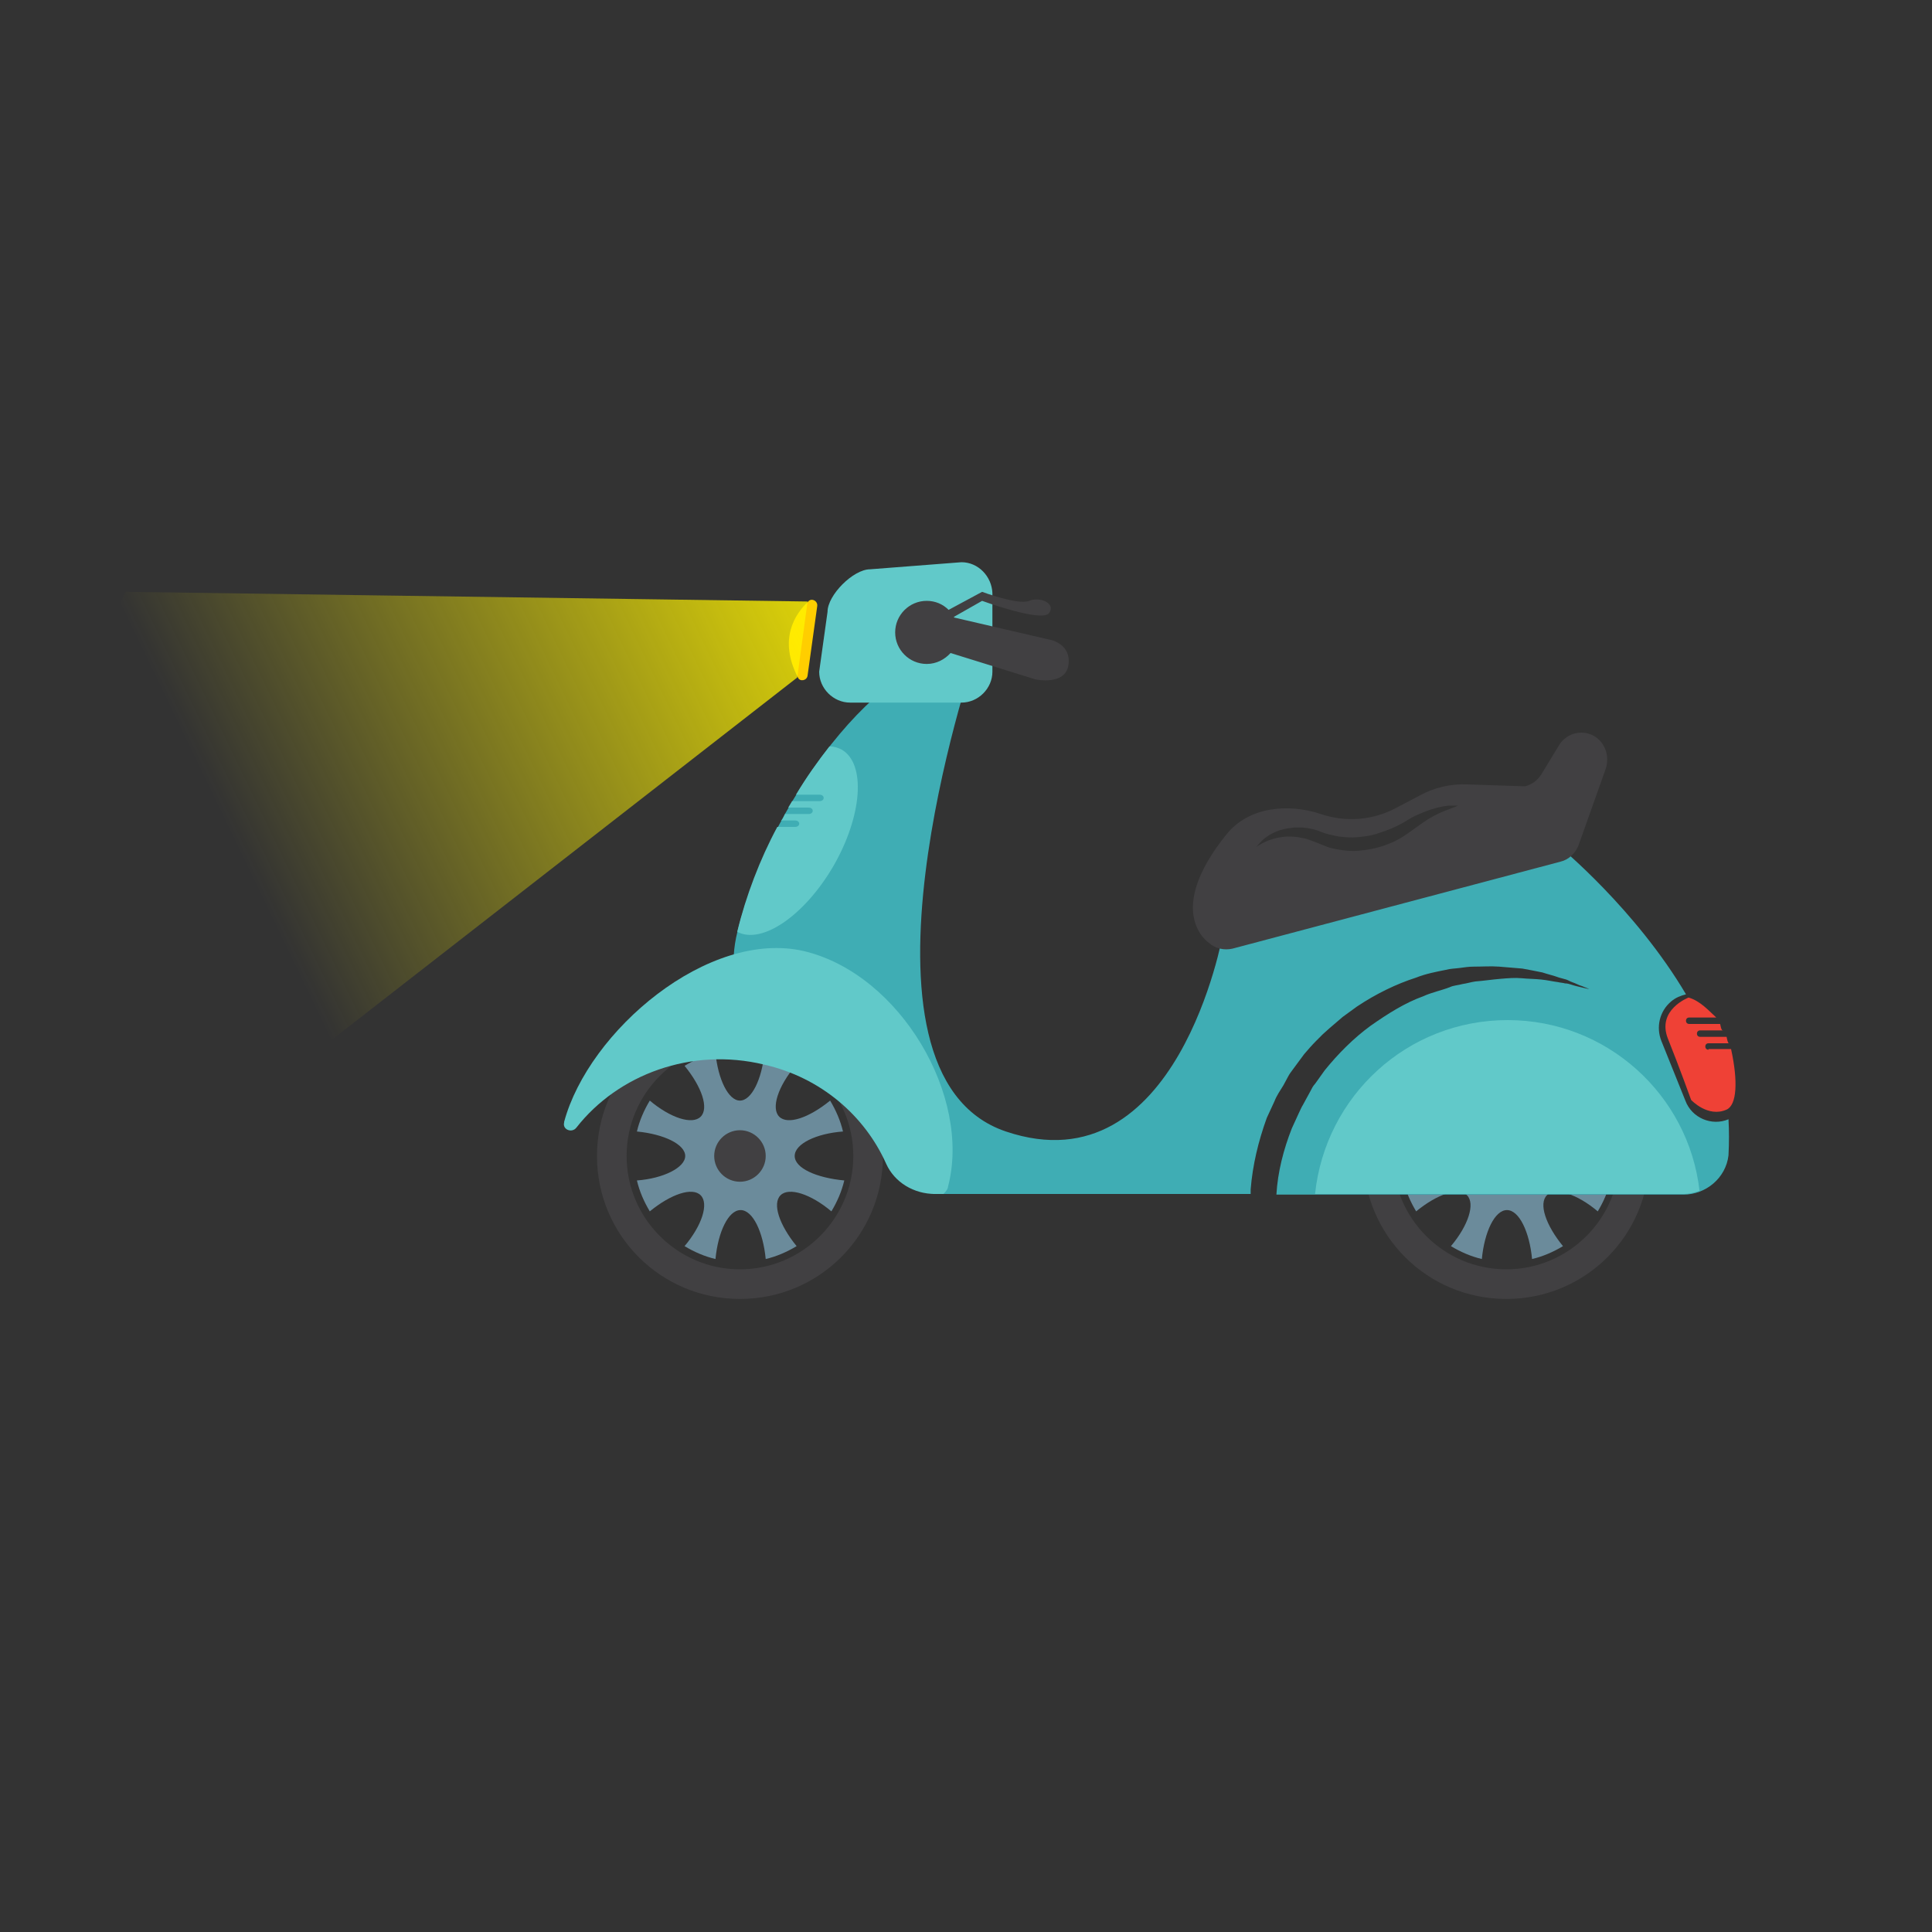 <?xml version="1.0" encoding="utf-8"?>
<!-- Generator: Adobe Illustrator 20.0.0, SVG Export Plug-In . SVG Version: 6.00 Build 0)  -->
<svg version="1.1" id="Layer_1" xmlns="http://www.w3.org/2000/svg" xmlns:xlink="http://www.w3.org/1999/xlink" x="0px" y="0px"
	 viewBox="0 0 300 300" style="enable-background:new 0 0 300 300;" xml:space="preserve">
	<rect x="0" y="0" width="300" height="300" fill="#333333" stroke="none"/>
	<style type="text/css">
		.st0{fill:#414042;}
		.st1{fill:#6B8B9B;}
		.st2{fill:#3FADB4;}
		.st3{fill:#61C9C9;}
		.st4{fill:#FFCE00;}
		.st5{fill:#EF4136;}
		.st6{fill:url(#RAZA_1_);}
		@-webkit-keyframes body {
			0% {opacity: 0; -webkit-transform: scale(0); transform: scale(0);}
			8% {opacity: 1; -webkit-transform: scale(1.1); transform: scale(1.1);}
			10% {opacity: 1; -webkit-transform: scale(1); transform: scale(1);}
			95% {opacity: 1; -webkit-transform: scale(1); transform: scale(1);}
			100% {opacity: 1;-webkit-transform: scale(1);transform: scale(1);}
		}
		@-moz-keyframes body {
			0% {opacity: 0; -webkit-transform: scale(0); -moz-transform: scale(0); transform: scale(0);}
			8% {opacity: 1; -webkit-transform: scale(1.1); -moz-transform: scale(1.1); transform: scale(1.1);}
			10% {opacity: 1; -webkit-transform: scale(1); -moz-transform: scale(1); transform: scale(1);}
			95% {opacity: 1; -webkit-transform: scale(1); -moz-transform: scale(1); transform: scale(1);}
			100% {opacity: 1;-webkit-transform: scale(1);-moz-transform: scale(1);transform: scale(1);}
		}
		@-o-keyframes body {
			0% {opacity: 0; -webkit-transform: scale(0); -o-transform: scale(0); transform: scale(0);}
			8% {opacity: 1; -webkit-transform: scale(1.1); -o-transform: scale(1.1); transform: scale(1.1);}
			10% {opacity: 1; -webkit-transform: scale(1); -o-transform: scale(1); transform: scale(1);}
			95% {opacity: 1; -webkit-transform: scale(1); -o-transform: scale(1); transform: scale(1);}
			100% {opacity: 1;-webkit-transform: scale(1);-o-transform: scale(1);transform: scale(1);}
		}
		@keyframes body {
            0% {opacity: 0; -webkit-transform: scale(0); -moz-transform: scale(0); -o-transform: scale(0); transform: scale(0);}
			8% {opacity: 1; -webkit-transform: scale(1.1); -moz-transform: scale(1.1); -o-transform: scale(1.1); transform: scale(1.1);}
			10% {opacity: 1; -webkit-transform: scale(1); -moz-transform: scale(1); -o-transform: scale(1); transform: scale(1);}
			95% {opacity: 1; -webkit-transform: scale(1); -moz-transform: scale(1); -o-transform: scale(1); transform: scale(1);}
			100% {opacity: 1;-webkit-transform: scale(1);-moz-transform: scale(1);-o-transform: scale(1);transform: scale(1);}
		}
		@-webkit-keyframes back {
            0% {opacity: 0; -webkit-transform: scale(0); transform: scale(0);}
			6% {opacity: 0; -webkit-transform: scale(0); transform: scale(0);}
			8% {opacity: 1; -webkit-transform: scale(1.1); transform: scale(1.1);}
			10% {opacity: 1; -webkit-transform: scale(1); transform: scale(1);}
			95% {opacity: 1; -webkit-transform: scale(1); transform: scale(1);}
			100% {opacity: 1;-webkit-transform: scale(1);transform: scale(1);}
		}
		@-moz-keyframes back {
            0% {opacity: 0; -webkit-transform: scale(0); -moz-transform: scale(0); transform: scale(0);}
			6% {opacity: 0; -webkit-transform: scale(0); -moz-transform: scale(0); transform: scale(0);}
			8% {opacity: 1; -webkit-transform: scale(1.1); -moz-transform: scale(1.1); transform: scale(1.1);}
			10% {opacity: 1; -webkit-transform: scale(1); -moz-transform: scale(1); transform: scale(1);}
			95% {opacity: 1; -webkit-transform: scale(1); -moz-transform: scale(1); transform: scale(1);}
			100% {opacity: 1;-webkit-transform: scale(1);-moz-transform: scale(1);transform: scale(1);}
		}
		@-o-keyframes back {
            0% {opacity: 0; -webkit-transform: scale(0); -o-transform: scale(0); transform: scale(0);}
			6% {opacity: 0; -webkit-transform: scale(0); -o-transform: scale(0); transform: scale(0);}
			8% {opacity: 1; -webkit-transform: scale(1.1); -o-transform: scale(1.1); transform: scale(1.1);}
			10% {opacity: 1; -webkit-transform: scale(1); -o-transform: scale(1); transform: scale(1);}
			95% {opacity: 1; -webkit-transform: scale(1); -o-transform: scale(1); transform: scale(1);}
			100% {opacity: 1;-webkit-transform: scale(1);-o-transform: scale(1);transform: scale(1);}
		}
		@keyframes back {
            0% {opacity: 0; -webkit-transform: scale(0); -moz-transform: scale(0); -o-transform: scale(0); transform: scale(0);}
			6% {opacity: 0; -webkit-transform: scale(0); -moz-transform: scale(0); -o-transform: scale(0); transform: scale(0);}
			8% {opacity: 1; -webkit-transform: scale(1.1); -moz-transform: scale(1.1); -o-transform: scale(1.1); transform: scale(1.1);}
			10% {opacity: 1; -webkit-transform: scale(1); -moz-transform: scale(1); -o-transform: scale(1); transform: scale(1);}
			95% {opacity: 1; -webkit-transform: scale(1); -moz-transform: scale(1); -o-transform: scale(1); transform: scale(1);}
			100% {opacity: 1;-webkit-transform: scale(1);-moz-transform: scale(1);-o-transform: scale(1);transform: scale(1);}
		}
		@-webkit-keyframes front {
            0% {opacity: 0; -webkit-transform: scale(0); transform: scale(0);}
			4% {opacity: 0; -webkit-transform: scale(0); transform: scale(0);}
			6% {opacity: 1; -webkit-transform: scale(1.1); transform: scale(1.1);}
			8% {opacity: 1; -webkit-transform: scale(1); transform: scale(1);}
			95% {opacity: 1; -webkit-transform: scale(1); transform: scale(1);}
			100% {opacity: 1;-webkit-transform: scale(1);transform: scale(1);}
		}
		@-moz-keyframes front {
            0% {opacity: 0; -webkit-transform: scale(0); -moz-transform: scale(0); transform: scale(0);}
			4% {opacity: 0; -webkit-transform: scale(0); -moz-transform: scale(0); transform: scale(0);}
			6% {opacity: 1; -webkit-transform: scale(1.1); -moz-transform: scale(1.1); transform: scale(1.1);}
			8% {opacity: 1; -webkit-transform: scale(1); -moz-transform: scale(1); transform: scale(1);}
			95% {opacity: 1; -webkit-transform: scale(1); -moz-transform: scale(1); transform: scale(1);}
			100% {opacity: 1;-webkit-transform: scale(1);-moz-transform: scale(1);transform: scale(1);}
		}
		@-o-keyframes front {
            0% {opacity: 0; -webkit-transform: scale(0); -o-transform: scale(0); transform: scale(0);}
			4% {opacity: 0; -webkit-transform: scale(0); -o-transform: scale(0); transform: scale(0);}
			6% {opacity: 1; -webkit-transform: scale(1.1); -o-transform: scale(1.1); transform: scale(1.1);}
			8% {opacity: 1; -webkit-transform: scale(1); -o-transform: scale(1); transform: scale(1);}
			95% {opacity: 1; -webkit-transform: scale(1); -o-transform: scale(1); transform: scale(1);}
			100% {opacity: 1;-webkit-transform: scale(1);-o-transform: scale(1);transform: scale(1);}
		}
		@keyframes front {
            0% {opacity: 0; -webkit-transform: scale(0); -moz-transform: scale(0); -o-transform: scale(0); transform: scale(0);}
			4% {opacity: 0; -webkit-transform: scale(0); -moz-transform: scale(0); -o-transform: scale(0); transform: scale(0);}
			6% {opacity: 1; -webkit-transform: scale(1.1); -moz-transform: scale(1.1); -o-transform: scale(1.1); transform: scale(1.1);}
			8% {opacity: 1; -webkit-transform: scale(1); -moz-transform: scale(1); -o-transform: scale(1); transform: scale(1);}
			95% {opacity: 1; -webkit-transform: scale(1); -moz-transform: scale(1); -o-transform: scale(1); transform: scale(1);}
			100% {opacity: 1;-webkit-transform: scale(1);-moz-transform: scale(1);-o-transform: scale(1);transform: scale(1);}
		}
		@-webkit-keyframes vent {
            0% {opacity: 0; -webkit-transform: scale(0); transform: scale(0);}
			10% {opacity: 0; -webkit-transform: scale(0); transform: scale(0);}
			12% {opacity: 1; -webkit-transform: scale(1.1); transform: scale(1.1);}
			14% {opacity: 1; -webkit-transform: scale(1); transform: scale(1);}
			95% {opacity: 1; -webkit-transform: scale(1); transform: scale(1);}
			100% {opacity: 1;-webkit-transform: scale(1);transform: scale(1);}
		}
		@-moz-keyframes vent {
            0% {opacity: 0; -webkit-transform: scale(0); -moz-transform: scale(0); transform: scale(0);}
			10% {opacity: 0; -webkit-transform: scale(0); -moz-transform: scale(0); transform: scale(0);}
			12% {opacity: 1; -webkit-transform: scale(1.1); -moz-transform: scale(1.1); transform: scale(1.1);}
			14% {opacity: 1; -webkit-transform: scale(1); -moz-transform: scale(1); transform: scale(1);}
			95% {opacity: 1; -webkit-transform: scale(1); -moz-transform: scale(1); transform: scale(1);}
			100% {opacity: 1;-webkit-transform: scale(1);-moz-transform: scale(1);transform: scale(1);}
		}
		@-o-keyframes vent {
            0% {opacity: 0; -webkit-transform: scale(0); -o-transform: scale(0); transform: scale(0);}
			10% {opacity: 0; -webkit-transform: scale(0); -o-transform: scale(0); transform: scale(0);}
			12% {opacity: 1; -webkit-transform: scale(1.1); -o-transform: scale(1.1); transform: scale(1.1);}
			14% {opacity: 1; -webkit-transform: scale(1); -o-transform: scale(1); transform: scale(1);}
			95% {opacity: 1; -webkit-transform: scale(1); -o-transform: scale(1); transform: scale(1);}
			100% {opacity: 1;-webkit-transform: scale(1);-o-transform: scale(1);transform: scale(1);}
		}
		@keyframes vent {
            0% {opacity: 0; -webkit-transform: scale(0); -moz-transform: scale(0); -o-transform: scale(0); transform: scale(0);}
			10% {opacity: 0; -webkit-transform: scale(0); -moz-transform: scale(0); -o-transform: scale(0); transform: scale(0);}
			12% {opacity: 1; -webkit-transform: scale(1.1); -moz-transform: scale(1.1); -o-transform: scale(1.1); transform: scale(1.1);}
			14% {opacity: 1; -webkit-transform: scale(1); -moz-transform: scale(1); -o-transform: scale(1); transform: scale(1);}
			95% {opacity: 1; -webkit-transform: scale(1); -moz-transform: scale(1); -o-transform: scale(1); transform: scale(1);}
			100% {opacity: 1;-webkit-transform: scale(1);-moz-transform: scale(1);-o-transform: scale(1);transform: scale(1);}
		}
		@-webkit-keyframes ROATA1 {
            0% {opacity: 0; -webkit-transform: scale(0); transform: scale(0);}
			4% {opacity: 0; -webkit-transform: scale(0); transform: scale(0);}
			5% {opacity: 1; -webkit-transform: scale(1.1); transform: scale(1.1);}
			6% {opacity: 1; -webkit-transform: scale(1); transform: scale(1);}
			30% {opacity: 1; -webkit-transform: scale(1) rotate(0deg); transform: scale(1) rotate(0deg);}
			30% {opacity: 1; -webkit-transform: scale(1) rotate(0deg); transform: scale(1) rotate(0deg);}
			100% {opacity: 1;-webkit-transform: scale(1) rotate(-3000deg);transform: scale(1) rotate(-3000deg);}
		}
		@-moz-keyframes ROATA1 {
            0% {opacity: 0; -webkit-transform: scale(0); -moz-transform: scale(0); transform: scale(0);}
			4% {opacity: 0; -webkit-transform: scale(0); -moz-transform: scale(0); transform: scale(0);}
			5% {opacity: 1; -webkit-transform: scale(1.1); -moz-transform: scale(1.1); transform: scale(1.1);}
			6% {opacity: 1; -webkit-transform: scale(1); -moz-transform: scale(1); transform: scale(1);}
			30% {opacity: 1; -webkit-transform: scale(1) rotate(0deg); -moz-transform: scale(1) rotate(0deg); transform: scale(1) rotate(0deg);}
			30% {opacity: 1; -webkit-transform: scale(1) rotate(0deg); -moz-transform: scale(1) rotate(0deg); transform: scale(1) rotate(0deg);}
			100% {opacity: 1;-webkit-transform: scale(1) rotate(-3000deg);-moz-transform: scale(1) rotate(-3000deg);transform: scale(1) rotate(-3000deg);}
		}
		@-o-keyframes ROATA1 {
            0% {opacity: 0; -webkit-transform: scale(0); -o-transform: scale(0); transform: scale(0);}
			4% {opacity: 0; -webkit-transform: scale(0); -o-transform: scale(0); transform: scale(0);}
			5% {opacity: 1; -webkit-transform: scale(1.1); -o-transform: scale(1.1); transform: scale(1.1);}
			6% {opacity: 1; -webkit-transform: scale(1); -o-transform: scale(1); transform: scale(1);}
			30% {opacity: 1; -webkit-transform: scale(1) rotate(0deg); -o-transform: scale(1) rotate(0deg); transform: scale(1) rotate(0deg);}
			30% {opacity: 1; -webkit-transform: scale(1) rotate(0deg); -o-transform: scale(1) rotate(0deg); transform: scale(1) rotate(0deg);}
			100% {opacity: 1;-webkit-transform: scale(1) rotate(-3000deg);-o-transform: scale(1) rotate(-3000deg);transform: scale(1) rotate(-3000deg);}
		}
		@keyframes ROATA1 {
            0% {opacity: 0; -webkit-transform: scale(0); -moz-transform: scale(0); -o-transform: scale(0); transform: scale(0);}
			4% {opacity: 0; -webkit-transform: scale(0); -moz-transform: scale(0); -o-transform: scale(0); transform: scale(0);}
			5% {opacity: 1; -webkit-transform: scale(1.1); -moz-transform: scale(1.1); -o-transform: scale(1.1); transform: scale(1.1);}
			6% {opacity: 1; -webkit-transform: scale(1); -moz-transform: scale(1); -o-transform: scale(1); transform: scale(1);}
			30% {opacity: 1; -webkit-transform: scale(1) rotate(0deg); -moz-transform: scale(1) rotate(0deg); -o-transform: scale(1) rotate(0deg); transform: scale(1) rotate(0deg);}
			30% {opacity: 1; -webkit-transform: scale(1) rotate(0deg); -moz-transform: scale(1) rotate(0deg); -o-transform: scale(1) rotate(0deg); transform: scale(1) rotate(0deg);}
			100% {opacity: 1;-webkit-transform: scale(1) rotate(-3000deg);-moz-transform: scale(1) rotate(-3000deg);-o-transform: scale(1) rotate(-3000deg);transform: scale(1) rotate(-3000deg);}
		}
		@-webkit-keyframes tire1 {
            0% {opacity: 0; -webkit-transform: scale(0); transform: scale(0);}
			3% {opacity: 0; -webkit-transform: scale(0); transform: scale(0);}
			16% {opacity: 1; -webkit-transform: scale(1.1); transform: scale(1.1);}
			17% {opacity: 1; -webkit-transform: scale(1); transform: scale(1);}
			95% {opacity: 1; -webkit-transform: scale(1); transform: scale(1);}
			100% {opacity: 1;-webkit-transform: scale(1);transform: scale(1);}
		}
		@-moz-keyframes tire1 {
            0% {opacity: 0; -webkit-transform: scale(0); -moz-transform: scale(0); transform: scale(0);}
			3% {opacity: 0; -webkit-transform: scale(0); -moz-transform: scale(0); transform: scale(0);}
			16% {opacity: 1; -webkit-transform: scale(1.1); -moz-transform: scale(1.1); transform: scale(1.1);}
			17% {opacity: 1; -webkit-transform: scale(1); -moz-transform: scale(1); transform: scale(1);}
			95% {opacity: 1; -webkit-transform: scale(1); -moz-transform: scale(1); transform: scale(1);}
			100% {opacity: 1;-webkit-transform: scale(1);-moz-transform: scale(1);transform: scale(1);}
		}
		@-o-keyframes tire1 {
            0% {opacity: 0; -webkit-transform: scale(0); -o-transform: scale(0); transform: scale(0);}
			3% {opacity: 0; -webkit-transform: scale(0); -o-transform: scale(0); transform: scale(0);}
			16% {opacity: 1; -webkit-transform: scale(1.1); -o-transform: scale(1.1); transform: scale(1.1);}
			17% {opacity: 1; -webkit-transform: scale(1); -o-transform: scale(1); transform: scale(1);}
			95% {opacity: 1; -webkit-transform: scale(1); -o-transform: scale(1); transform: scale(1);}
			100% {opacity: 1;-webkit-transform: scale(1);-o-transform: scale(1);transform: scale(1);}
		}
		@keyframes tire1 {
            0% {opacity: 0; -webkit-transform: scale(0); -moz-transform: scale(0); -o-transform: scale(0); transform: scale(0);}
			3% {opacity: 0; -webkit-transform: scale(0); -moz-transform: scale(0); -o-transform: scale(0); transform: scale(0);}
			16% {opacity: 1; -webkit-transform: scale(1.1); -moz-transform: scale(1.1); -o-transform: scale(1.1); transform: scale(1.1);}
			17% {opacity: 1; -webkit-transform: scale(1); -moz-transform: scale(1); -o-transform: scale(1); transform: scale(1);}
			95% {opacity: 1; -webkit-transform: scale(1); -moz-transform: scale(1); -o-transform: scale(1); transform: scale(1);}
			100% {opacity: 1;-webkit-transform: scale(1);-moz-transform: scale(1);-o-transform: scale(1);transform: scale(1);}
		}
		@-webkit-keyframes maneta {
            0% {opacity: 0; -webkit-transform: scale(0); transform: scale(0);}
			16% {opacity: 0; -webkit-transform: scale(0); transform: scale(0);}
			17% {opacity: 1; -webkit-transform: scale(1.1); transform: scale(1.1);}
			18% {opacity: 1; -webkit-transform: scale(1); transform: scale(1);}
			95% {opacity: 1; -webkit-transform: scale(1); transform: scale(1);}
			100% {opacity: 1;-webkit-transform: scale(1);transform: scale(1);}
		}
		@-moz-keyframes maneta {
            0% {opacity: 0; -webkit-transform: scale(0); -moz-transform: scale(0); transform: scale(0);}
			16% {opacity: 0; -webkit-transform: scale(0); -moz-transform: scale(0); transform: scale(0);}
			17% {opacity: 1; -webkit-transform: scale(1.1); -moz-transform: scale(1.1); transform: scale(1.1);}
			18% {opacity: 1; -webkit-transform: scale(1); -moz-transform: scale(1); transform: scale(1);}
			95% {opacity: 1; -webkit-transform: scale(1); -moz-transform: scale(1); transform: scale(1);}
			100% {opacity: 1;-webkit-transform: scale(1);-moz-transform: scale(1);transform: scale(1);}
		}
		@-o-keyframes maneta {
            0% {opacity: 0; -webkit-transform: scale(0); -o-transform: scale(0); transform: scale(0);}
			16% {opacity: 0; -webkit-transform: scale(0); -o-transform: scale(0); transform: scale(0);}
			17% {opacity: 1; -webkit-transform: scale(1.1); -o-transform: scale(1.1); transform: scale(1.1);}
			18% {opacity: 1; -webkit-transform: scale(1); -o-transform: scale(1); transform: scale(1);}
			95% {opacity: 1; -webkit-transform: scale(1); -o-transform: scale(1); transform: scale(1);}
			100% {opacity: 1;-webkit-transform: scale(1);-o-transform: scale(1);transform: scale(1);}
		}
		@keyframes maneta {
            0% {opacity: 0; -webkit-transform: scale(0); -moz-transform: scale(0); -o-transform: scale(0); transform: scale(0);}
			16% {opacity: 0; -webkit-transform: scale(0); -moz-transform: scale(0); -o-transform: scale(0); transform: scale(0);}
			17% {opacity: 1; -webkit-transform: scale(1.1); -moz-transform: scale(1.1); -o-transform: scale(1.1); transform: scale(1.1);}
			18% {opacity: 1; -webkit-transform: scale(1); -moz-transform: scale(1); -o-transform: scale(1); transform: scale(1);}
			95% {opacity: 1; -webkit-transform: scale(1); -moz-transform: scale(1); -o-transform: scale(1); transform: scale(1);}
			100% {opacity: 1;-webkit-transform: scale(1);-moz-transform: scale(1);-o-transform: scale(1);transform: scale(1);}
		}
		@-webkit-keyframes tire2 {
            0% {opacity: 0; -webkit-transform: scale(0); transform: scale(0);}
			5% {opacity: 0; -webkit-transform: scale(0); transform: scale(0);}
			17% {opacity: 1; -webkit-transform: scale(1.1); transform: scale(1.1);}
			18% {opacity: 1; -webkit-transform: scale(1); transform: scale(1);}
			95% {opacity: 1; -webkit-transform: scale(1); transform: scale(1);}
			100% {opacity: 1;-webkit-transform: scale(1);transform: scale(1);}
		}
		@-moz-keyframes tire2 {
            0% {opacity: 0; -webkit-transform: scale(0); -moz-transform: scale(0); transform: scale(0);}
			5% {opacity: 0; -webkit-transform: scale(0); -moz-transform: scale(0); transform: scale(0);}
			17% {opacity: 1; -webkit-transform: scale(1.1); -moz-transform: scale(1.1); transform: scale(1.1);}
			18% {opacity: 1; -webkit-transform: scale(1); -moz-transform: scale(1); transform: scale(1);}
			95% {opacity: 1; -webkit-transform: scale(1); -moz-transform: scale(1); transform: scale(1);}
			100% {opacity: 1;-webkit-transform: scale(1);-moz-transform: scale(1);transform: scale(1);}
		}
		@-o-keyframes tire2 {
            0% {opacity: 0; -webkit-transform: scale(0); -o-transform: scale(0); transform: scale(0);}
			5% {opacity: 0; -webkit-transform: scale(0); -o-transform: scale(0); transform: scale(0);}
			17% {opacity: 1; -webkit-transform: scale(1.1); -o-transform: scale(1.1); transform: scale(1.1);}
			18% {opacity: 1; -webkit-transform: scale(1); -o-transform: scale(1); transform: scale(1);}
			95% {opacity: 1; -webkit-transform: scale(1); -o-transform: scale(1); transform: scale(1);}
			100% {opacity: 1;-webkit-transform: scale(1);-o-transform: scale(1);transform: scale(1);}
		}
		@keyframes tire2 {
            0% {opacity: 0; -webkit-transform: scale(0); -moz-transform: scale(0); -o-transform: scale(0); transform: scale(0);}
			5% {opacity: 0; -webkit-transform: scale(0); -moz-transform: scale(0); -o-transform: scale(0); transform: scale(0);}
			17% {opacity: 1; -webkit-transform: scale(1.1); -moz-transform: scale(1.1); -o-transform: scale(1.1); transform: scale(1.1);}
			18% {opacity: 1; -webkit-transform: scale(1); -moz-transform: scale(1); -o-transform: scale(1); transform: scale(1);}
			95% {opacity: 1; -webkit-transform: scale(1); -moz-transform: scale(1); -o-transform: scale(1); transform: scale(1);}
			100% {opacity: 1;-webkit-transform: scale(1);-moz-transform: scale(1);-o-transform: scale(1);transform: scale(1);}
		}
		@-webkit-keyframes far {
            0% {opacity: 0; -webkit-transform: scale(0); transform: scale(0);}
			18% {opacity: 0; -webkit-transform: scale(0); transform: scale(0);}
			20% {opacity: 1; -webkit-transform: scale(1.1); transform: scale(1.1);}
			22% {opacity: 1; -webkit-transform: scale(1); transform: scale(1);}
			95% {opacity: 1; -webkit-transform: scale(1); transform: scale(1);}
			100% {opacity: 1;-webkit-transform: scale(1);transform: scale(1);}
		}
		@-moz-keyframes far {
            0% {opacity: 0; -webkit-transform: scale(0); -moz-transform: scale(0); transform: scale(0);}
			18% {opacity: 0; -webkit-transform: scale(0); -moz-transform: scale(0); transform: scale(0);}
			20% {opacity: 1; -webkit-transform: scale(1.1); -moz-transform: scale(1.1); transform: scale(1.1);}
			22% {opacity: 1; -webkit-transform: scale(1); -moz-transform: scale(1); transform: scale(1);}
			95% {opacity: 1; -webkit-transform: scale(1); -moz-transform: scale(1); transform: scale(1);}
			100% {opacity: 1;-webkit-transform: scale(1);-moz-transform: scale(1);transform: scale(1);}
		}
		@-o-keyframes far {
            0% {opacity: 0; -webkit-transform: scale(0); -o-transform: scale(0); transform: scale(0);}
			18% {opacity: 0; -webkit-transform: scale(0); -o-transform: scale(0); transform: scale(0);}
			20% {opacity: 1; -webkit-transform: scale(1.1); -o-transform: scale(1.1); transform: scale(1.1);}
			22% {opacity: 1; -webkit-transform: scale(1); -o-transform: scale(1); transform: scale(1);}
			95% {opacity: 1; -webkit-transform: scale(1); -o-transform: scale(1); transform: scale(1);}
			100% {opacity: 1;-webkit-transform: scale(1);-o-transform: scale(1);transform: scale(1);}
		}
		@keyframes far {
            0% {opacity: 0; -webkit-transform: scale(0); -moz-transform: scale(0); -o-transform: scale(0); transform: scale(0);}
			18% {opacity: 0; -webkit-transform: scale(0); -moz-transform: scale(0); -o-transform: scale(0); transform: scale(0);}
			20% {opacity: 1; -webkit-transform: scale(1.1); -moz-transform: scale(1.1); -o-transform: scale(1.1); transform: scale(1.1);}
			22% {opacity: 1; -webkit-transform: scale(1); -moz-transform: scale(1); -o-transform: scale(1); transform: scale(1);}
			95% {opacity: 1; -webkit-transform: scale(1); -moz-transform: scale(1); -o-transform: scale(1); transform: scale(1);}
			100% {opacity: 1;-webkit-transform: scale(1);-moz-transform: scale(1);-o-transform: scale(1);transform: scale(1);}
		}
		@-webkit-keyframes stop {
            0% {opacity: 0; -webkit-transform: scale(0); transform: scale(0);}
			20% {opacity: 0; -webkit-transform: scale(0); transform: scale(0);}
			22% {opacity: 1; -webkit-transform: scale(1.1); transform: scale(1.1);}
			24% {opacity: 1; -webkit-transform: scale(1); transform: scale(1);}
			95% {opacity: 1; -webkit-transform: scale(1); transform: scale(1);}
			100% {opacity: 1;-webkit-transform: scale(1);transform: scale(1);}
		}
		@-moz-keyframes stop {
            0% {opacity: 0; -webkit-transform: scale(0); -moz-transform: scale(0); transform: scale(0);}
			20% {opacity: 0; -webkit-transform: scale(0); -moz-transform: scale(0); transform: scale(0);}
			22% {opacity: 1; -webkit-transform: scale(1.1); -moz-transform: scale(1.1); transform: scale(1.1);}
			24% {opacity: 1; -webkit-transform: scale(1); -moz-transform: scale(1); transform: scale(1);}
			95% {opacity: 1; -webkit-transform: scale(1); -moz-transform: scale(1); transform: scale(1);}
			100% {opacity: 1;-webkit-transform: scale(1);-moz-transform: scale(1);transform: scale(1);}
		}
		@-o-keyframes stop {
            0% {opacity: 0; -webkit-transform: scale(0); -o-transform: scale(0); transform: scale(0);}
			20% {opacity: 0; -webkit-transform: scale(0); -o-transform: scale(0); transform: scale(0);}
			22% {opacity: 1; -webkit-transform: scale(1.1); -o-transform: scale(1.1); transform: scale(1.1);}
			24% {opacity: 1; -webkit-transform: scale(1); -o-transform: scale(1); transform: scale(1);}
			95% {opacity: 1; -webkit-transform: scale(1); -o-transform: scale(1); transform: scale(1);}
			100% {opacity: 1;-webkit-transform: scale(1);-o-transform: scale(1);transform: scale(1);}
		}
		@keyframes stop {
            0% {opacity: 0; -webkit-transform: scale(0); -moz-transform: scale(0); -o-transform: scale(0); transform: scale(0);}
			20% {opacity: 0; -webkit-transform: scale(0); -moz-transform: scale(0); -o-transform: scale(0); transform: scale(0);}
			22% {opacity: 1; -webkit-transform: scale(1.1); -moz-transform: scale(1.1); -o-transform: scale(1.1); transform: scale(1.1);}
			24% {opacity: 1; -webkit-transform: scale(1); -moz-transform: scale(1); -o-transform: scale(1); transform: scale(1);}
			95% {opacity: 1; -webkit-transform: scale(1); -moz-transform: scale(1); -o-transform: scale(1); transform: scale(1);}
			100% {opacity: 1;-webkit-transform: scale(1);-moz-transform: scale(1);-o-transform: scale(1);transform: scale(1);}
		}
		@-webkit-keyframes raza {
            0% {opacity: 0; -webkit-transform: scale(0); transform: scale(0);}
			30% {opacity: 0; -webkit-transform: scale(0); transform: scale(0);}
			32% {opacity: 1; -webkit-transform: scale(1.1); transform: scale(1.1);}
			34% {opacity: 0.7; -webkit-transform: scale(1); transform: scale(1);}
			35% {opacity: 1; -webkit-transform: scale(1); transform: scale(1);}
			40% {opacity: 0.5; -webkit-transform: scale(1); transform: scale(1);}
			43% {opacity: 1; -webkit-transform: scale(1); transform: scale(1);}
			60% {opacity: 1; -webkit-transform: scale(1); transform: scale(1);}
			63% {opacity: 0.4; -webkit-transform: scale(1); transform: scale(1);}
			70% {opacity: 1; -webkit-transform: scale(1); transform: scale(1);}
			74% {opacity: 0.3; -webkit-transform: scale(1); transform: scale(1);}
			77% {opacity: 1; -webkit-transform: scale(1); transform: scale(1);}
			80% {opacity: 1; -webkit-transform: scale(1); transform: scale(1);}
			83% {opacity: 0.5; -webkit-transform: scale(1); transform: scale(1);}
			86% {opacity: 1; -webkit-transform: scale(1); transform: scale(1);}
			90% {opacity: 0.5; -webkit-transform: scale(1); transform: scale(1);}
			95% {opacity: 1; -webkit-transform: scale(1); transform: scale(1);}
			100% {opacity: 1;-webkit-transform: scale(1);transform: scale(1);}
		}
		@-moz-keyframes raza {
            0% {opacity: 0; -webkit-transform: scale(0); -moz-transform: scale(0); transform: scale(0);}
			30% {opacity: 0; -webkit-transform: scale(0); -moz-transform: scale(0); transform: scale(0);}
			32% {opacity: 1; -webkit-transform: scale(1.1); -moz-transform: scale(1.1); transform: scale(1.1);}
			34% {opacity: 0.7; -webkit-transform: scale(1); -moz-transform: scale(1); transform: scale(1);}
			35% {opacity: 1; -webkit-transform: scale(1); -moz-transform: scale(1); transform: scale(1);}
			40% {opacity: 0.5; -webkit-transform: scale(1); -moz-transform: scale(1); transform: scale(1);}
			43% {opacity: 1; -webkit-transform: scale(1); -moz-transform: scale(1); transform: scale(1);}
			60% {opacity: 1; -webkit-transform: scale(1); -moz-transform: scale(1); transform: scale(1);}
			63% {opacity: 0.4; -webkit-transform: scale(1); -moz-transform: scale(1); transform: scale(1);}
			70% {opacity: 1; -webkit-transform: scale(1); -moz-transform: scale(1); transform: scale(1);}
			74% {opacity: 0.3; -webkit-transform: scale(1); -moz-transform: scale(1); transform: scale(1);}
			77% {opacity: 1; -webkit-transform: scale(1); -moz-transform: scale(1); transform: scale(1);}
			80% {opacity: 1; -webkit-transform: scale(1); -moz-transform: scale(1); transform: scale(1);}
			83% {opacity: 0.5; -webkit-transform: scale(1); -moz-transform: scale(1); transform: scale(1);}
			86% {opacity: 1; -webkit-transform: scale(1); -moz-transform: scale(1); transform: scale(1);}
			90% {opacity: 0.5; -webkit-transform: scale(1); -moz-transform: scale(1); transform: scale(1);}
			95% {opacity: 1; -webkit-transform: scale(1); -moz-transform: scale(1); transform: scale(1);}
			100% {opacity: 1;-webkit-transform: scale(1);-moz-transform: scale(1);transform: scale(1);}
		}
		@-o-keyframes raza {
            0% {opacity: 0; -webkit-transform: scale(0); -o-transform: scale(0); transform: scale(0);}
			30% {opacity: 0; -webkit-transform: scale(0); -o-transform: scale(0); transform: scale(0);}
			32% {opacity: 1; -webkit-transform: scale(1.1); -o-transform: scale(1.1); transform: scale(1.1);}
			34% {opacity: 0.7; -webkit-transform: scale(1); -o-transform: scale(1); transform: scale(1);}
			35% {opacity: 1; -webkit-transform: scale(1); -o-transform: scale(1); transform: scale(1);}
			40% {opacity: 0.5; -webkit-transform: scale(1); -o-transform: scale(1); transform: scale(1);}
			43% {opacity: 1; -webkit-transform: scale(1); -o-transform: scale(1); transform: scale(1);}
			60% {opacity: 1; -webkit-transform: scale(1); -o-transform: scale(1); transform: scale(1);}
			63% {opacity: 0.4; -webkit-transform: scale(1); -o-transform: scale(1); transform: scale(1);}
			70% {opacity: 1; -webkit-transform: scale(1); -o-transform: scale(1); transform: scale(1);}
			74% {opacity: 0.3; -webkit-transform: scale(1); -o-transform: scale(1); transform: scale(1);}
			77% {opacity: 1; -webkit-transform: scale(1); -o-transform: scale(1); transform: scale(1);}
			80% {opacity: 1; -webkit-transform: scale(1); -o-transform: scale(1); transform: scale(1);}
			83% {opacity: 0.5; -webkit-transform: scale(1); -o-transform: scale(1); transform: scale(1);}
			86% {opacity: 1; -webkit-transform: scale(1); -o-transform: scale(1); transform: scale(1);}
			90% {opacity: 0.5; -webkit-transform: scale(1); -o-transform: scale(1); transform: scale(1);}
			95% {opacity: 1; -webkit-transform: scale(1); -o-transform: scale(1); transform: scale(1);}
			100% {opacity: 1;-webkit-transform: scale(1);-o-transform: scale(1);transform: scale(1);}
		}
		@keyframes raza {
            0% {opacity: 0; -webkit-transform: scale(0); -moz-transform: scale(0); -o-transform: scale(0); transform: scale(0);}
			30% {opacity: 0; -webkit-transform: scale(0); -moz-transform: scale(0); -o-transform: scale(0); transform: scale(0);}
			32% {opacity: 1; -webkit-transform: scale(1.1); -moz-transform: scale(1.1); -o-transform: scale(1.1); transform: scale(1.1);}
			34% {opacity: 0.7; -webkit-transform: scale(1); -moz-transform: scale(1); -o-transform: scale(1); transform: scale(1);}
			35% {opacity: 1; -webkit-transform: scale(1); -moz-transform: scale(1); -o-transform: scale(1); transform: scale(1);}
			40% {opacity: 0.5; -webkit-transform: scale(1); -moz-transform: scale(1); -o-transform: scale(1); transform: scale(1);}
			43% {opacity: 1; -webkit-transform: scale(1); -moz-transform: scale(1); -o-transform: scale(1); transform: scale(1);}
			60% {opacity: 1; -webkit-transform: scale(1); -moz-transform: scale(1); -o-transform: scale(1); transform: scale(1);}
			63% {opacity: 0.4; -webkit-transform: scale(1); -moz-transform: scale(1); -o-transform: scale(1); transform: scale(1);}
			70% {opacity: 1; -webkit-transform: scale(1); -moz-transform: scale(1); -o-transform: scale(1); transform: scale(1);}
			74% {opacity: 0.3; -webkit-transform: scale(1); -moz-transform: scale(1); -o-transform: scale(1); transform: scale(1);}
			77% {opacity: 1; -webkit-transform: scale(1); -moz-transform: scale(1); -o-transform: scale(1); transform: scale(1);}
			80% {opacity: 1; -webkit-transform: scale(1); -moz-transform: scale(1); -o-transform: scale(1); transform: scale(1);}
			83% {opacity: 0.5; -webkit-transform: scale(1); -moz-transform: scale(1); -o-transform: scale(1); transform: scale(1);}
			86% {opacity: 1; -webkit-transform: scale(1); -moz-transform: scale(1); -o-transform: scale(1); transform: scale(1);}
			90% {opacity: 0.5; -webkit-transform: scale(1); -moz-transform: scale(1); -o-transform: scale(1); transform: scale(1);}
			95% {opacity: 1; -webkit-transform: scale(1); -moz-transform: scale(1); -o-transform: scale(1); transform: scale(1);}
			100% {opacity: 1;-webkit-transform: scale(1);-moz-transform: scale(1);-o-transform: scale(1);transform: scale(1);}
		}
		.maneta, .raza {
			-webkit-transform-box: fill-box;
            		transform-box: fill-box;
            -webkit-transform-origin: right center;
                    -moz-transform-origin: right center;
                     -ms-transform-origin: right center;
                      -o-transform-origin: right center;
                 transform-origin: right center;
		}
		.stop, .far, .tire2, .tire1, .ROATA1, .vent, .front, .body, .back {
			-webkit-transform-box: fill-box;
            		transform-box: fill-box;
			-webkit-transform-origin: center center;
                    -moz-transform-origin: center center;
                     -ms-transform-origin: center center;
                      -o-transform-origin: center center;
			     transform-origin: center center;
		}
		.maneta {
            -webkit-animation: maneta 10s ease-in-out infinite;
                    -moz-animation: maneta 10s ease-in-out infinite;
                      -o-animation: maneta 10s ease-in-out infinite;
                 animation: maneta 10s ease-in-out infinite;
        }
		.raza {
            -webkit-animation: raza 10s ease-in-out infinite;
                    -moz-animation: raza 10s ease-in-out infinite;
                      -o-animation: raza 10s ease-in-out infinite;
                 animation: raza 10s ease-in-out infinite;
        }
		.stop {
            -webkit-animation: stop 10s ease-in-out infinite;
                    -moz-animation: stop 10s ease-in-out infinite;
                      -o-animation: stop 10s ease-in-out infinite;
                 animation: stop 10s ease-in-out infinite;
        }
		.far {
            -webkit-animation: far 10s ease-in-out infinite;
                    -moz-animation: far 10s ease-in-out infinite;
                      -o-animation: far 10s ease-in-out infinite;
                 animation: far 10s ease-in-out infinite;
        }
		.tire2 {
            -webkit-animation: tire2 10s ease-in-out infinite;
                    -moz-animation: tire2 10s ease-in-out infinite;
                      -o-animation: tire2 10s ease-in-out infinite;
                 animation: tire2 10s ease-in-out infinite;
        }
		.tire1 {
            -webkit-animation: tire1 10s ease-in-out infinite;
                    -moz-animation: tire1 10s ease-in-out infinite;
                      -o-animation: tire1 10s ease-in-out infinite;
                 animation: tire1 10s ease-in-out infinite;
        }
		.ROATA1 {
            -webkit-animation: ROATA1 10s ease-in-out infinite;
                    -moz-animation: ROATA1 10s ease-in-out infinite;
                      -o-animation: ROATA1 10s ease-in-out infinite;
                 animation: ROATA1 10s ease-in-out infinite;
        }
		.vent {
            -webkit-animation: vent 10s ease-in-out infinite;
                    -moz-animation: vent 10s ease-in-out infinite;
                      -o-animation: vent 10s ease-in-out infinite;
                 animation: vent 10s ease-in-out infinite;
        }
		.front {
            -webkit-animation: front 10s ease-in-out infinite;
                    -moz-animation: front 10s ease-in-out infinite;
                      -o-animation: front 10s ease-in-out infinite;
                 animation: front 10s ease-in-out infinite;
        }
		.body {
            -webkit-animation: body 10s ease-in-out infinite;
                    -moz-animation: body 10s ease-in-out infinite;
                      -o-animation: body 10s ease-in-out infinite;
                 animation: body 10s ease-in-out infinite;
        }
		.back {
            -webkit-animation: back 10s ease-in-out infinite;
                    -moz-animation: back 10s ease-in-out infinite;
                      -o-animation: back 10s ease-in-out infinite;
                 animation: back 10s ease-in-out infinite;
        }
	</style>
	<g id="TIRE_x5F_1">
		<path class="st0 tire1" d="M114.9,157.3c-12.3,0-22.2,9.9-22.2,22.2c0,12.3,9.9,22.2,22.2,22.2c12.3,0,22.2-9.9,22.2-22.2
			C137.1,167.2,127.1,157.3,114.9,157.3z M114.9,197.1c-9.7,0-17.6-7.9-17.6-17.6s7.9-17.6,17.6-17.6s17.6,7.9,17.6,17.6
			S124.6,197.1,114.9,197.1z"/>
		<circle class="st0 ROATA1" cx="114.9" cy="179.5" r="6.2"/>
	</g>
	<path id="ROATA_x5F_1" class="st1 ROATA1" d="M123.4,179.5c0-1.9,3.4-3.5,7.5-3.8c-0.4-1.7-1.1-3.3-2-4.8c-3.3,2.7-6.6,3.8-7.9,2.5
		c-1.3-1.3-0.2-4.7,2.5-7.9c-1.5-0.9-3.1-1.6-4.8-2c-0.4,4.1-2,7.4-3.8,7.4s-3.4-3.3-3.8-7.4c-1.7,0.4-3.3,1.1-4.8,2
		c2.7,3.3,3.8,6.6,2.5,7.9c-1.3,1.3-4.7,0.2-7.9-2.5c-0.9,1.5-1.6,3.1-2,4.8c4.2,0.4,7.5,2,7.5,3.8s-3.4,3.5-7.5,3.8
		c0.4,1.7,1.1,3.3,2,4.8c3.3-2.7,6.6-3.8,7.9-2.5c1.3,1.3,0.2,4.7-2.5,7.9c1.5,0.9,3.1,1.6,4.8,2c0.4-4.2,2-7.6,3.9-7.6
		s3.5,3.4,3.9,7.6c1.7-0.4,3.3-1.1,4.8-2c-2.7-3.3-3.8-6.6-2.5-7.9c1.3-1.3,4.7-0.2,7.9,2.5c0.9-1.5,1.6-3.1,2-4.8
		C126.8,182.9,123.4,181.4,123.4,179.5z M114.9,183.5c-2.2,0-4-1.8-4-4c0-2.2,1.8-4,4-4c2.2,0,4,1.8,4,4
		C118.9,181.7,117.1,183.5,114.9,183.5z"/>
	<g id="TIRE_x5F_2">
		<path class="st0 tire2" d="M233.9,157.3c-12.3,0-22.2,9.9-22.2,22.2c0,12.3,9.9,22.2,22.2,22.2c12.3,0,22.2-9.9,22.2-22.2
			C256.1,167.2,246.1,157.3,233.9,157.3z M233.9,197.1c-9.7,0-17.6-7.9-17.6-17.6s7.9-17.6,17.6-17.6s17.6,7.9,17.6,17.6
			S243.6,197.1,233.9,197.1z"/>
		<circle class="st0 tire2" cx="233.9" cy="179.5" r="6.2"/>
	</g>
	<path id="ROATA_x5F_2" class="st1 ROATA1" d="M242.4,179.5c0-1.9,3.4-3.5,7.5-3.8c-0.4-1.7-1.1-3.3-2-4.8c-3.3,2.7-6.6,3.8-7.9,2.5
		c-1.3-1.3-0.2-4.7,2.5-7.9c-1.5-0.9-3.1-1.6-4.8-2c-0.4,4.1-2,7.4-3.8,7.4s-3.4-3.3-3.8-7.4c-1.7,0.4-3.3,1.1-4.8,2
		c2.7,3.3,3.8,6.6,2.5,7.9c-1.3,1.3-4.7,0.2-7.9-2.5c-0.9,1.5-1.6,3.1-2,4.8c4.2,0.4,7.5,2,7.5,3.8s-3.4,3.5-7.5,3.8
		c0.4,1.7,1.1,3.3,2,4.8c3.3-2.7,6.6-3.8,7.9-2.5c1.3,1.3,0.2,4.7-2.5,7.9c1.5,0.9,3.1,1.6,4.8,2c0.4-4.2,2-7.6,3.9-7.6
		s3.5,3.4,3.9,7.6c1.7-0.4,3.3-1.1,4.8-2c-2.7-3.3-3.8-6.6-2.5-7.9c1.3-1.3,4.7-0.2,7.9,2.5c0.9-1.5,1.6-3.1,2-4.8
		C245.8,182.9,242.4,181.4,242.4,179.5z M233.9,183.5c-2.2,0-4-1.8-4-4c0-2.2,1.8-4,4-4c2.2,0,4,1.8,4,4
		C237.9,181.7,236.1,183.5,233.9,183.5z"/>
	<path id="BODY" class="st2 body" d="M268.4,173.8c-2.6,1.1-5.7-0.2-6.7-2.9l-3.7-9.2c-0.9-2.2-0.3-4.7,1.5-6.2c0.7-0.6,1.5-0.9,2.3-1.1
		c-7.8-13.2-19.6-22.9-19.6-22.9l-52.3,13.5c0,0-7,39.7-33.7,30.7c-26.7-9-5-73.3-5-73.3c-12-3.7-31.3,20.5-36.7,42.3
		c-1.2,4.8-0.5,9.4,1.1,13.7c12.1,3.5,20.9,10.2,23.8,22.6c1,0.6,5.5,4.4,5.5,4.4h49.3c0-0.2,0-0.5,0-0.7c0.3-3.8,1.2-7.5,2.5-11.1
		l1.2-2.6c0.3-0.8,0.9-1.7,1.4-2.5l0.7-1.3c0.2-0.4,0.5-0.8,0.8-1.2c0.6-0.8,1.1-1.5,1.7-2.3c0.6-0.7,1.2-1.4,1.9-2.1l1-1l1-0.9
		c0.7-0.6,1.4-1.2,2.1-1.8c0.7-0.5,1.5-1.1,2.2-1.6c3-2,6.1-3.5,9.2-4.5c1.5-0.6,3.1-0.9,4.6-1.2c0.7-0.2,1.5-0.2,2.2-0.3
		c0.7-0.1,1.4-0.2,2.1-0.2c1.4,0,2.7-0.1,4,0c1.3,0.1,2.5,0.2,3.6,0.3c1.1,0.2,2.1,0.4,3.1,0.6c0.9,0.3,1.8,0.5,2.6,0.8
		c0.4,0.1,0.7,0.2,1.1,0.3c0.3,0.1,0.6,0.3,0.9,0.4c0.6,0.2,1.1,0.5,1.5,0.6c0.8,0.3,1.2,0.5,1.2,0.5s-0.4-0.1-1.3-0.3
		c-0.4-0.1-0.9-0.2-1.5-0.4c-0.3-0.1-0.6-0.2-1-0.2c-0.3-0.1-0.7-0.1-1.1-0.2c-0.8-0.1-1.6-0.3-2.6-0.4c-0.9-0.1-2-0.1-3-0.2
		c-1.1-0.1-2.2,0-3.4,0.1c-1.2,0.1-2.5,0.3-3.8,0.4c-0.7,0.1-1.3,0.3-2,0.4c-0.7,0.2-1.4,0.2-2,0.5c-1.3,0.5-2.8,0.8-4.1,1.4
		c-2.8,1-5.5,2.7-8.2,4.6c-2.6,1.9-5,4.3-7.1,6.9c-0.5,0.7-1,1.4-1.5,2.1c-0.3,0.3-0.5,0.7-0.7,1.1l-0.6,1.1l-0.6,1.1
		c-0.2,0.3-0.4,0.8-0.6,1.2l-1.1,2.4c-1.3,3.3-2.2,6.8-2.4,10.3c0,0,0,0,0,0h63.2c3.5,0,6.6-2.6,7-6.1
		C268.5,177.4,268.5,175.6,268.4,173.8C268.4,173.8,268.4,173.8,268.4,173.8z"/>
	<path id="HEAD" class="st3 tire1" d="M149.3,87.3l-14.2,1.1c-2.6,0-6.6,4-6.6,6.6l-1.3,9.3c0,2.6,2.2,4.8,4.8,4.8h17.3
		c2.6,0,4.8-2.2,4.8-4.8V92.1C154,89.5,151.9,87.3,149.3,87.3z"/>
	<path id="LIGHT" class="st4 far" d="M125.4,104.9l1.5-10.8c0.1-0.8-0.9-1.3-1.4-0.7c-2,1.9-4.7,5.8-1.6,11.8
		C124.2,105.9,125.3,105.7,125.4,104.9z"/>
	<path id="STOP" class="st5 stop" d="M265.3,163c-0.3,0-0.5-0.2-0.5-0.5s0.2-0.5,0.5-0.5h3.2c-0.1,0-0.2,0-0.4-1h-4.1
		c-0.3,0-0.5-0.2-0.5-0.5s0.2-0.5,0.5-0.5h3.6c-0.2,0-0.3,0-0.5-1h-4.8c-0.3,0-0.5-0.2-0.5-0.5s0.2-0.5,0.5-0.5h4.2
		c-1.1-1-2.5-2.6-4.3-3.1c0,0-5,1.9-3.2,6.4s3.6,9.5,3.6,9.5s2.6,2.8,5.5,1.5c1.6-0.7,1.8-4.4,0.7-9.4H265.3z"/>
	<path id="FRONT" class="st3 front" d="M137.6,180.7c1.3,2.9,4.3,4.7,7.6,4.7h1.3c0.4-0.4,0.7-0.8,0.7-1.1c3.7-14-7.4-33-22.3-36.6
		c-14.9-3.5-33.5,12.4-37.3,26.5c0,0,0,0,0,0.1c-0.3,1.1,1.2,1.7,1.9,0.8c6.5-8.3,17.9-12.5,29.1-9.8
		C127.5,167.3,134.3,173.3,137.6,180.7z"/>
	<path id="BACK" class="st3 back" d="M263.9,184.9c-1.7-14.9-14.4-26.5-29.8-26.5c-15.6,0-28.3,11.8-29.9,27h57.1
		C262.3,185.4,263.1,185.2,263.9,184.9z"/>
	<path id="MANETA" class="st0 maneta" d="M163.3,99.4l-15.1-3.5c0,0-0.1-0.1-0.1-0.1l4.4-2.5c0,0,9.3,3.4,10.4,1.9c1.1-1.5-1.4-2.6-3.1-1.9
		s-7.3-1.4-7.3-1.4l-5.2,2.8c-0.9-0.9-2.1-1.4-3.4-1.4c-2.7,0-4.9,2.2-4.9,4.9s2.2,4.9,4.9,4.9c1.5,0,2.8-0.7,3.7-1.7l13.2,4.1
		c0,0,4.6,1,5.1-2.2S163.3,99.4,163.3,99.4z"/>
	<path id="SEAT" class="tire2 st0" d="M249,115.8L249,115.8c-1.5-2.7-5.3-2.7-6.9-0.1l-2.8,4.6c-0.6,0.9-1.4,1.5-2.5,1.8l-9-0.3
		c-2.6-0.1-5.1,0.5-7.3,1.7l-3.8,2c-3.6,1.9-7.8,2.2-11.6,0.9c-5.1-1.7-11.2-1.1-14.6,3.1c-9.9,12.2-2.8,16.9-2.8,16.9
		c1,0.9,2.4,1.2,3.7,0.9l50.9-13.5c1.3-0.3,2.3-1.3,2.8-2.5l4.3-12.1C249.7,118,249.6,116.8,249,115.8z M224.9,125.7
		c-0.9,0.3-2,0.8-3.3,1.6c-0.6,0.4-1.3,0.9-2,1.4c-0.7,0.5-1.5,1.1-2.4,1.6c-0.9,0.5-1.9,0.9-2.9,1.2c-1,0.3-2.2,0.5-3.3,0.6
		c-1.1,0.1-2.2,0-3.3-0.2c-0.5-0.1-1.1-0.2-1.6-0.4c-0.5-0.2-1-0.4-1.5-0.6c-0.8-0.3-1.7-0.7-2.5-0.8c-0.8-0.2-1.6-0.2-2.3-0.2
		c-1.5,0.1-2.7,0.5-3.5,0.9c-0.8,0.4-1.2,0.7-1.2,0.7s0.3-0.4,1-1.1c0.7-0.6,1.9-1.4,3.5-1.7c0.4-0.1,0.8-0.1,1.3-0.2
		c0.4,0,0.9,0,1.4,0c1,0.1,2,0.3,2.9,0.7c0.5,0.2,0.9,0.3,1.3,0.4c0.4,0.1,0.9,0.2,1.4,0.3c0.9,0.1,1.9,0.2,2.9,0.1
		c1-0.1,1.9-0.2,2.9-0.5c0.9-0.3,1.8-0.6,2.7-1c0.9-0.4,1.6-0.8,2.4-1.3c0.8-0.5,1.6-0.8,2.3-1.1c1.5-0.6,2.8-0.9,3.8-1
		c0.5,0,0.8,0,1.1,0c0.2,0,0.4,0,0.4,0S225.7,125.4,224.9,125.7z"/>
	<path id="VENT" class="st3 vent" d="M130.7,116.4c-0.6-0.3-1.2-0.5-1.9-0.5c-1.8,2.3-3.6,4.8-5.2,7.5h3.7c0.3,0,0.6,0.2,0.6,0.5
		c0,0.3-0.3,0.5-0.6,0.5h-4.3c-0.2,0.3-0.4,0.7-0.6,1h3.2c0.3,0,0.6,0.2,0.6,0.5s-0.3,0.5-0.6,0.5h-3.7c-0.2,0.4-0.4,1-0.7,1h2.3
		c0.3,0,0.6,0.2,0.6,0.5s-0.3,0.5-0.6,0.5h-2.8c-2.7,5-4.9,10.8-6.2,16.2c0,0,0,0.1,0,0.1c3.8,2,10.4-2.5,14.9-10.2
		C133.9,126.7,134.5,118.6,130.7,116.4z"/>
	<linearGradient id="RAZA_1_" gradientUnits="userSpaceOnUse" x1="34.786" y1="127.4" x2="139.92" y2="76.639">
		<stop  offset="0" style="stop-color:#FFF200;stop-opacity:0"/>
		<stop  offset="1" style="stop-color:#FFF200"/>
	</linearGradient>
	<path id="RAZA" class="st6 raza" d="M48.9,163.5l74.9-58.3l1.6-11.8L19.5,91.9C19.5,91.9-3.1,138.8,48.9,163.5z"/>
</svg>
